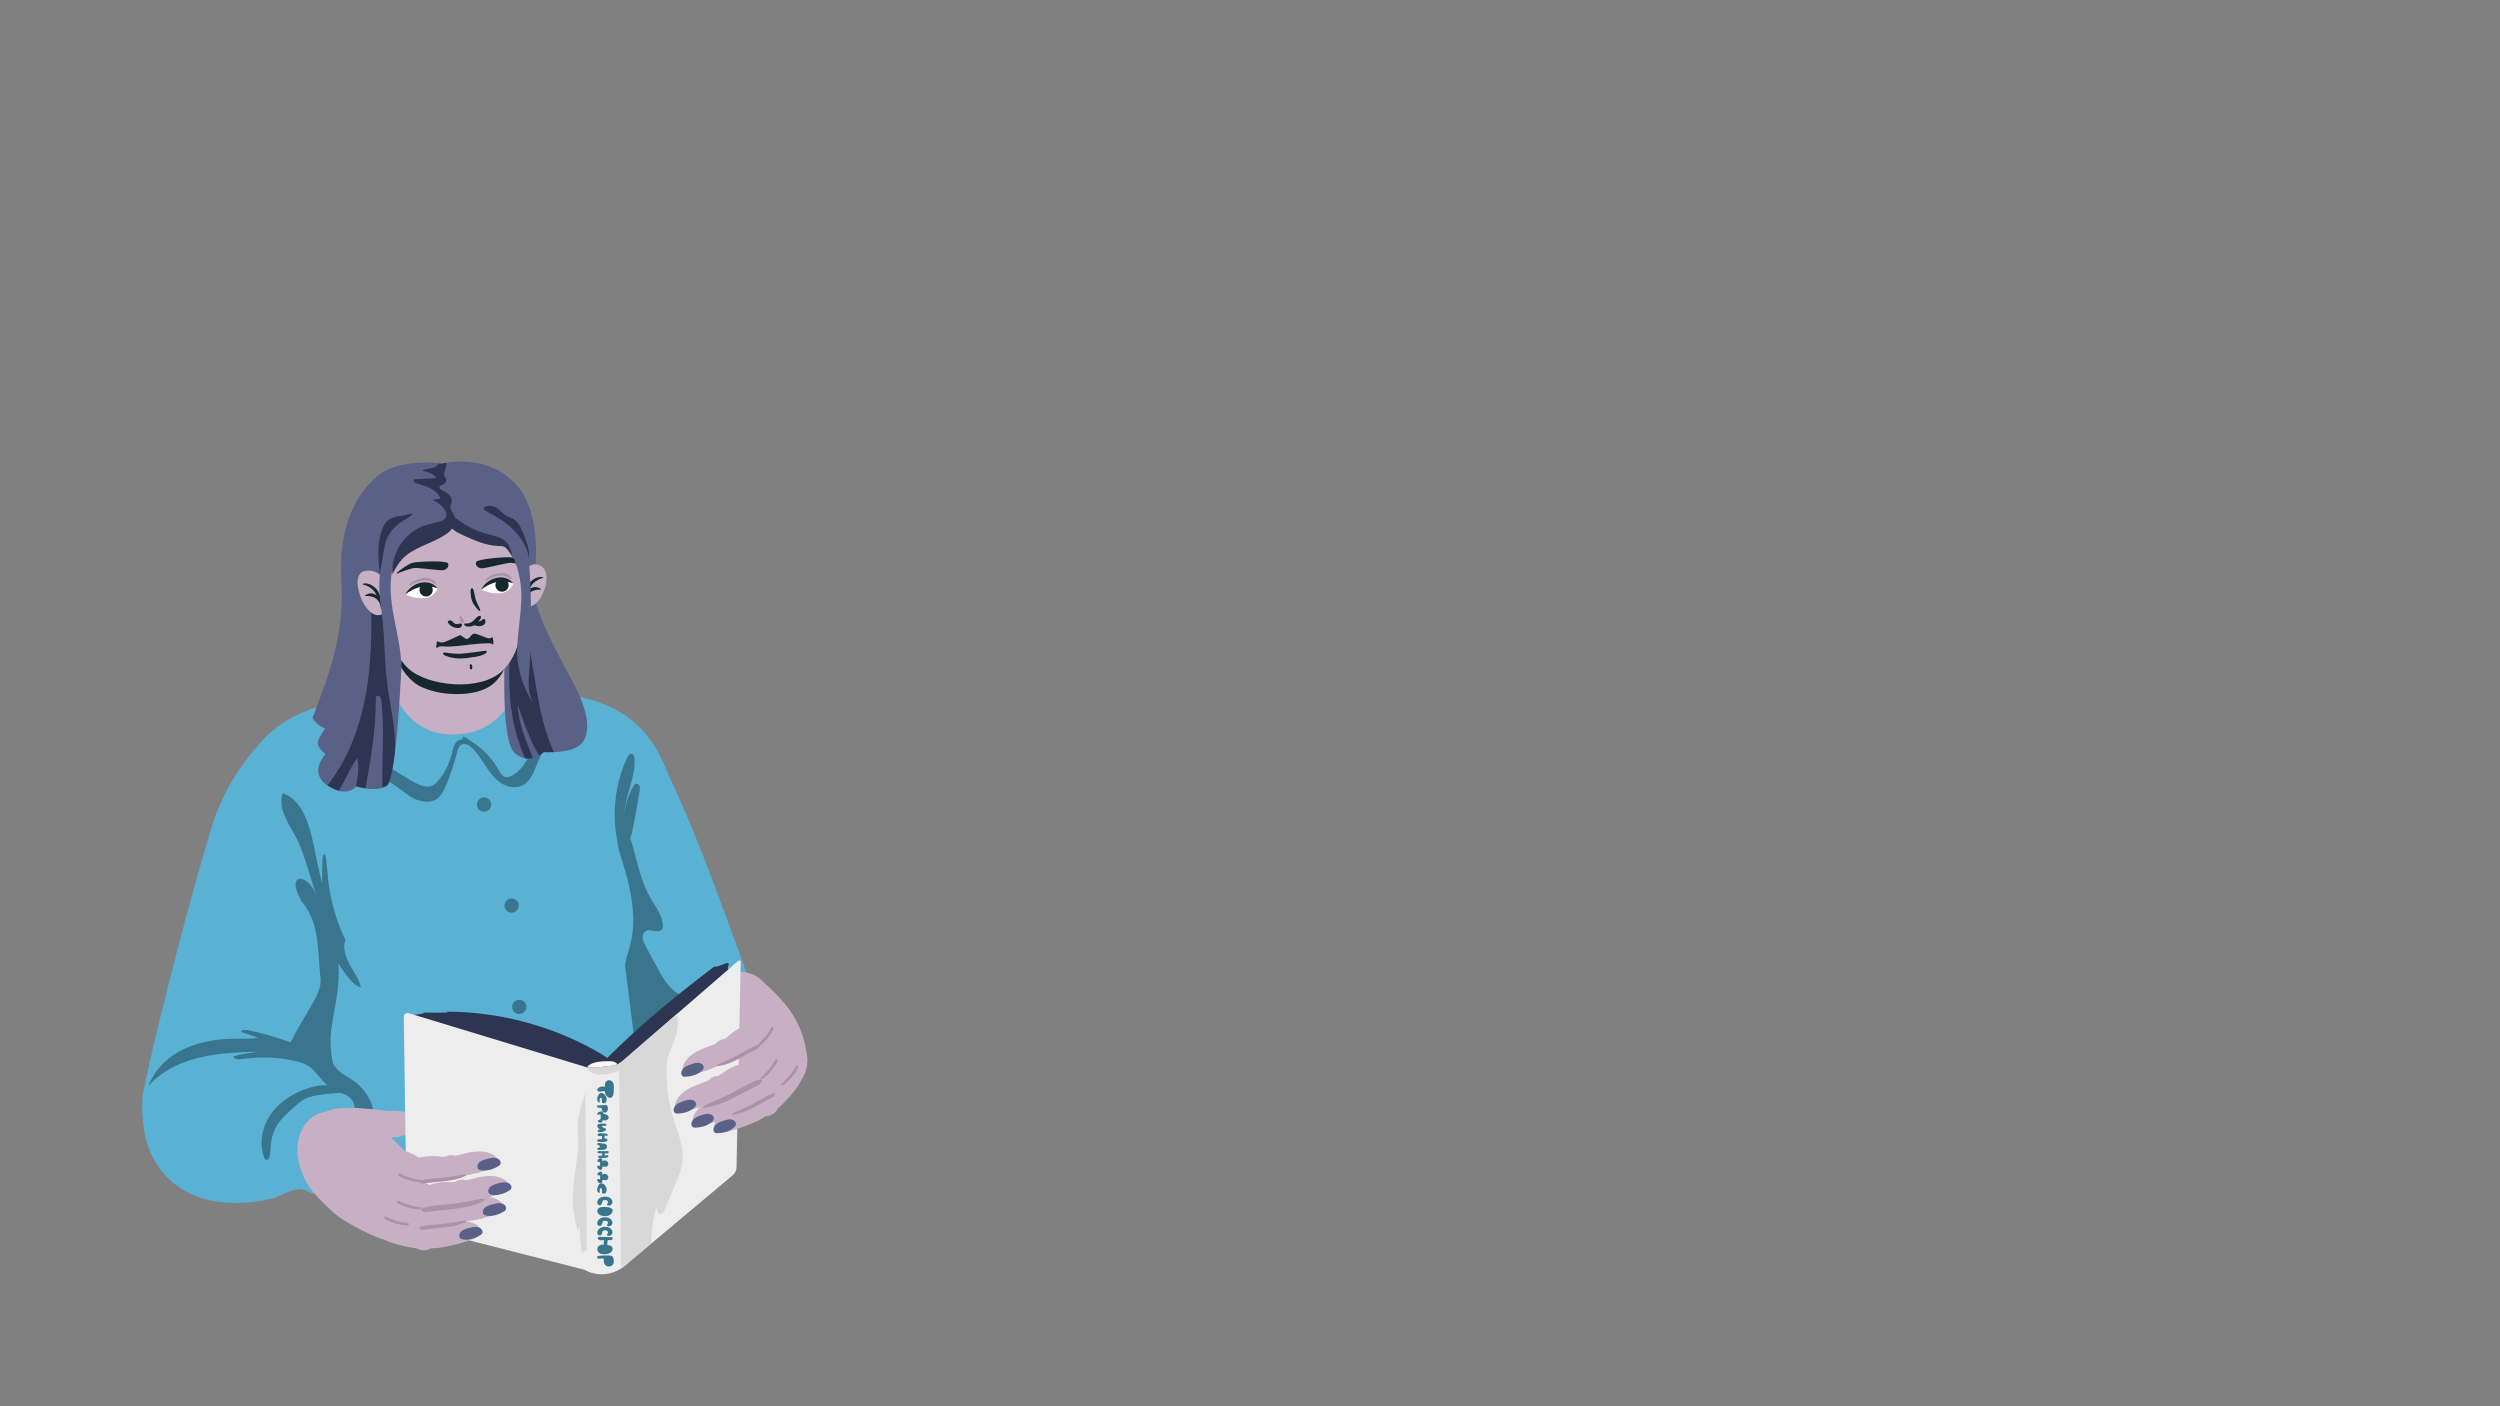 <ns0:svg xmlns:ns0="http://www.w3.org/2000/svg" version="1.1" id="Layer_3" x="0px" y="0px" viewBox="0 0 2562 1441" style="enable-background:new 0 0 2562 1441;" xml:space="preserve" width="2562.0" height="1441.0">
<ns0:rect x="0" y="0" width="2562" height="1441" fill="#808080" stroke="none"/>
<ns0:style type="text/css">
	.st0{fill:#59B1D3;}
	.st1{fill:#39768D;}
	.st2{fill:#C7AFC4;}
	.st3{fill:#16272D;}
	.st4{fill:#596187;}
	.st5{fill:#2E3552;}
	.st6{fill:#FFFFFF;}
	.st7{fill:#AC91A8;}
	.st8{fill:#1B2334;}
	.st9{fill:#EDEDED;}
	.st10{fill:#D8D8D8;}
	.st11{fill:#F9F7F7;}
</ns0:style>
<ns0:g>
	<ns0:path class="st0" d="M787.4,1028.3c31.7,67.3,0.2,146.3-104.9,140.7c-13.1-0.7-27.5-10.3-38-1.8c-19.4,15.7-41.9-11.9-54.7-32.3   c-14.8-23.6-33.6-68.7,6.1-74.9c6.4-20.6,26-33.8,44.2-45.3c28-20.5,63.9-25.8,97.8-21.6C758.8,996.5,784,1004.5,787.4,1028.3z" />
	<ns0:path class="st0" d="M672.9,768.9c47,93.6,74.7,184.4,112.5,282.1c10.9,41.1-2.7,90.6-41.2,112.1c-19.9,9.3-63.9,23.5-82,7.3   c-29.3-36.1-20.2-90-40.7-130.9C586.1,980.6,564.6,917.8,574,848C573.1,784.3,672.9,768.9,672.9,768.9z" />
	<ns0:path class="st1" d="M632.9,850.2c-4,1.7-6.5,5.9-7.2,10.2c-0.7,4.3,0.1,8.7,1,12.9c2.2,10.1,5.2,20.1,7.3,30.3   c4.2,20.8,4,42.5-0.3,63.3c-1.3,6.2-3,12.3-3.6,18.6c-0.6,6.2-0.1,12.5,0.3,18.8c0.9,12.4,1.8,24.8,4,36.9   c2.8,15.4,7.7,30.4,12.6,45.3c4.5-3.5,7-9,9.8-13.9c5.9-10.4,14.1-19.5,23.7-26.5c9.9-7.2,21.8-12.7,27.8-23.3   c-8.3-0.5-15.8-5.1-21.5-11.2c-5.7-6-9.7-13.4-13.6-20.7c-3.8-7-7.6-14-11.4-21.1c-1.4-2.6-2.9-5.3-3.2-8.3c-0.3-3,0.9-6.3,3.6-7.6   c2.7-1.3,5.8-0.3,8.7,0.2c2.9,0.5,6.6,0.2,7.9-2.4c0.5-1,0.6-2.3,0.5-3.5c-0.5-10-7.2-18.5-12.3-27.1c-9.4-16.2-13.4-34.9-18.3-53   c-1.5-5.6-3.3-11.5-7.8-15.3c-4.4-3.7-12.4-3.9-15.2,1.2" />
	<ns0:path class="st0" d="M263.9,764.5c-27.6,31.2-49.3,72.8-52.7,114.8c2.1,10.4,12.9,16.2,22.3,21c75.4,35.3,121.7,32.9,94.4,177.4   c-7.9,41.5-24.3,93,4.4,128.9c9.4,8.3,22.9,9.4,35.4,9.8c73.3,0.9,146.6-2.2,219.9-3c62.4,6,78.8-42.4,68-96.1   c-4.8-49.2-8.7-77.6-14.9-126.5c-0.8-9.8,10.1-24.8,8-55.5c-3.2-47-23.6-71.2-12.1-80.5c12.5-14,51-35.2,49.1-57.8   c-34.2-105.3-138.2-89-225.9-81C390.8,718,313.8,704.6,263.9,764.5z" />
	<ns0:path class="st1" d="M430,804.3c3.7,1.5,7.9,2.5,11.7,1.3c3.7-1.2,6.5-4.2,8.9-7.3c6.1-8,10.4-17.2,12.7-27   c0.7-3.1,1.3-6.2,2.9-8.9c1.6-2.7,4.6-4.9,7.7-4.5c0.2-1,0.4-1.9,0.5-2.8c1.3,0.4,2.6,0.8,3.9,1.2c1.4,1.5,3.2,2.5,4.9,3.6   c11.4,7.1,21,17.1,27.6,28.8c1.8,3.2,3.9,7,7.5,7.7c2.6,0.5,5.2-0.7,7.4-2.1c4.1-2.6,7.6-5.9,10.5-9.7c2-2.7,4.2-7.5,7.2-8.8   c3.1-1.4,11.6-6.4,11.4-3.1c0,0.7-4.5,10-4.7,10.7c-3.1,8.6-7,18-15.2,21.8c-7,3.2-15.5,1.3-21.9-3c-6.4-4.3-11-10.7-15.3-17.2   s-8.3-13.2-13.9-18.5c-3-2.9-7.6-5.4-11.2-3.2c-2.5,1.5-3.4,4.6-4.1,7.4c-3,11.6-6.8,23-11.4,34c-2.1,5.2-4.6,10.5-9.1,13.8   c-7.5,5.4-18.3,3.2-26.3-1.5c-8-4.7-14.7-11.6-23-15.9c-3-1.5-6.8-3.1-8.5-6.3c-1.5-2.8-0.2-7.9,3.3-8.8c1.7-0.4,3.7,0.5,5.2,1.1   c2.1,0.8,4.1,1.8,6.1,2.9c4,2.2,7.8,4.7,11.6,7.1C420.8,799.8,425.2,802.4,430,804.3z" />
	<ns0:path class="st2" d="M404.5,710c0,0,14.2,48.4,68.8,42.2c54.5-6.1,60.9-65.5,60.9-65.5l-101.8-17.4h-31.4L404.5,710z" />
	<ns0:path class="st3" d="M405.1,673.3c6.2,12.3,14.4,25.1,27,30.8c12.6,5.7,26.7,7.7,40.5,7.1c10.7-0.5,21.6-2.6,30.4-8.6   s17.8-20,16.1-30.5c-0.2-1.5-0.8-3.2-2.2-3.8c-0.9-0.4-2-0.3-3,0c-4.9,1.1-9.4,3.7-13.9,6c-16.9,8.4-36.9,12.1-54.8,6   c-7.4-2.5-14.1-6.6-21-10.3c-3.4-1.8-6.9-3.6-10.5-5.1c-1.8-0.7-3.6-1.4-5.5-1.9c-1.5-0.4-3.3-1.1-4.9-0.5c-2,0.6-1.5,2.5-1,4.1   C403,668.9,404,671.1,405.1,673.3z" />
	<ns0:path class="st4" d="M452.5,475.2c0,0-41.8-6.7-65.4,12.5c-23.5,19.2-40.5,53.3-37.2,108.7s-13.9,98-29.5,138.9   c0,0,1.9,6.3,12.8,11.5c0,0-8.7,10.9-7.4,16.2c1.3,5.3,7.9,9.6,7.9,9.6s-18.1,18.9,1.8,32.3c19.9,13.4,29.6,1.1,29.6,1.1   s21.2,6.5,31.7-1c10.5-7.5,15.1-135.8,15.1-135.8l105.9-7.1c0,0-5.8,96.3,9.8,109.7c15.6,13.4,29.5-1.1,29.5-1.1s28.5,2,38.4-8.3   c9.8-10.3,9-31.4-9-64.5s-38.3-70.6-40.1-95.7c0,0,13.5-71.1-17.2-105.4C498.7,462.8,452.5,475.2,452.5,475.2z" />
	<ns0:path class="st5" d="M531.5,631.9c-2.7,0.1-4.7,4-5.7,6.1c-0.8,1.6-1.1,3.3-1.1,5.1c-0.1,2.8-0.4,5.6-0.7,8.5   c-0.7,7.1-1.3,14.2-1.7,21.4c-0.4,7.1-0.6,14.3-0.5,21.4c0.1,7.1,0.4,14.2,1,21.3c0.1,0.9,0.2,1.8,0.2,2.7   c2,20.2,6.8,40.3,15.1,58.7c2.9,0.5,5.5,0.4,8-0.2c-6.8-17.8-15-35.4-15.4-54.3c6,17.7,12.2,35.8,21.7,51.7c3-1.8,4.8-3.6,4.8-3.6   s4.5,0.3,10.5,0.1c-19.5-41.6-18.3-90.1-32-134.1C535.1,634.7,533.9,631.8,531.5,631.9z" />
	<ns0:path class="st5" d="M391.8,633.5c-0.3-3-0.8-6.3-2.7-8.8c-1.8-2.3-5.4-3.4-8-1.7c-1.9,1.3-1,3.9-0.8,5.7c0.5,3.7,0.2,7.5,0.2,11.2   c0,8.1-0.1,16.2-0.5,24.2c-0.4,8.1-0.9,16.2-1.8,24.2c-0.9,8-2,16-3.4,24c-0.2,1-0.4,2-0.6,3c-5.8,30-16.7,59.4-34.6,84.2   c-1.3,1.8-2.6,3.5-3.9,5.3c4.3,2.9,8.1,4.5,11.5,5.4c1-1.6,2-3.2,3-4.9c5.3-9.5,9.4-19.8,16-28.4c2.2,9.6,0.4,19.3-1.4,29   c0.1-0.1,0.2-0.2,0.2-0.2s4.1,1.3,9.6,2c5.5-30.3,10.8-60.7,10.5-91.5c0-0.9,0-1.9,0.6-2.6c0.9-1.1,2.8-0.7,3.8,0.4   c0.9,1.1,1.2,2.6,1.3,4c3.5,29.5,0.3,59.4,1,89c1.7-0.5,3.4-1.3,4.8-2.3c3.1-2.3,5.8-15.5,7.9-33c0.1-2,0.2-4.1,0.3-6.1   c0.4-21.8-5.2-43.2-8-64.8C394.1,678.7,394.3,656,391.8,633.5z" />
	<ns0:path class="st2" d="M396,598.3c0,0-5.8-15.4-20.9-13.4c-15.2,2-6.5,26.6-3,32.7c3.6,6.2,12.3,18.6,22.3,9.8   c0,0,4.2,39.4,23.9,57.6c19.7,18.2,74,24.4,97,2.1c23.1-22.4,21.2-66.3,21.2-66.3s10.1,5,18-9.1c8.5-15.1,7.8-32.2-5.6-33.4   c-10-0.9-15.9,15.7-15.9,15.7s0-31.9-23-36.3C483.1,552.7,467,536,467,536s-18.9,20.8-37.8,23.2C407.7,562.1,395.7,590.9,396,598.3   z" />
	<ns0:path class="st3" d="M406.7,587c-0.4,0.4,0,1,0.5,0.8c3.9-1.8,14-5.4,17.5-5.7c4.9-0.4,26.1,2.8,29.7,2.2s6.3-4.2,4.6-7.1   c-1.7-2.9-30.2-1.9-36-0.5C419,577.6,410,583.9,406.7,587z" />
	<ns0:path class="st3" d="M541.3,579.6c0.4,0.3,0.1,1-0.5,0.8c-4.1-1.3-14.5-3.8-18.1-3.6c-4.9,0.2-25.6,5.9-29.3,5.6   c-3.7-0.2-6.8-3.5-5.4-6.5c1.4-3.1,29.8-5.4,35.7-4.7C528,571.7,537.7,576.8,541.3,579.6z" />
	<ns0:path class="st3" d="M483.3,602.8c2.5-0.9,3,8.4,4.4,12.2c1.4,3.8,5.4,10.6,4.3,11.2c-1.1,0.6-6.8-6.1-8.3-10.5   C482.6,612.7,481.3,603.6,483.3,602.8z" />
	<ns0:path class="st3" d="M458.9,637.4c0,0.5,0.3,1,0.6,1.3c2.3,3.1,6.1,4.9,9.9,4.9c0.6,0,1.3-0.1,1.9-0.3c1.1-0.4,1.9-1.4,2.1-2.6   c0.1-0.4,0.1-0.9-0.2-1.3c-0.5-0.7-1.6-0.5-2.4-0.3c-1.8,0.5-3.8,0.8-5.2-0.3c-0.9-0.6-1.4-1.6-2.2-2.2c-0.8-0.6-1.7-0.9-2.7-0.8   C459.9,635.9,458.8,636.5,458.9,637.4z" />
	<ns0:path class="st3" d="M491.6,641.7c1.7-0.1,3.4-0.6,4.6-1.7c1.2-1.2,1.7-3.1,1-4.6c-0.2-0.5-0.7-1-1.2-1.1c-1-0.2-1.7,0.8-2.4,1.4   c-0.9,0.8-2.2,1.2-3.4,1.1c1.2-1,2.1-2.2,2.6-3.7c0.2-0.5,0.3-1.1,0-1.5c-0.2-0.2-0.5-0.4-0.8-0.4c-1.4-0.2-2.6,0.7-3.6,1.6   c-1.5,1.5-2.9,3.2-4.6,4.4c-2.2,1.5-5,2.1-7.7,1.7c-0.5,0.5-0.4,1.4,0,1.9c0.5,0.5,1.1,0.8,1.8,1c1.9,0.5,3.9,0.4,5.8-0.1   c0.8-0.2,1.6-0.7,2.5-0.8c0.6-0.1,1.3,0.2,1.9,0.4C489.2,641.6,490.4,641.8,491.6,641.7z" />
	<ns0:path class="st3" d="M447.7,657.7c-0.2,1.6-0.4,3.2-0.6,4.7c-0.1,0.6,0,1.3,0.5,1.5c0.5,0.2,1-0.4,1.4-0.7c1.2-1.1,3.1-0.9,4.7-0.8   c9.5,0.8,19-0.8,28.5-1.9c6.5-0.8,13.2-1.3,19.7-1.2c0.8,0,1.8,0.1,2.4,0.6c0.3,0.3,0.7,0.7,1.1,0.5c0.2-0.1,0.2-0.4,0.2-0.7   c0-1.8-0.1-3.5-0.4-5.3c-0.1-0.6-0.4-1.4-1-1.3c-0.3,0-0.5,0.3-0.8,0.5c-1.4,1-3.4,0.5-5,0c-2.7-1-5.3-2-7.9-3.1   c-1.9-0.8-4-1.6-5.8-0.8c-1.5,0.7-2.3,2.3-3.4,3.5c-1.1,1.2-3,2.2-4.3,1.2c-1.3-1-2.5-1.7-3.8-2.6c-0.5-0.4-1-0.7-1.6-0.8   c-0.5,0-1,0.2-1.4,0.4c-3.8,1.7-7.5,3.5-11.3,5.2c-2.7,1.3-5.9,2.5-8.6,1.4c-0.5-0.2-1-0.5-1.5-0.6   C448.4,657.3,447.8,657.1,447.7,657.7z" />
	<ns0:path class="st3" d="M469.2,670c2.8,0,5.7-0.3,8.5-0.6c6.2-0.6,12.4-1.4,18.6-2.4c0.6-0.1,1.2-0.2,1.8,0c0.5,0.2,1,0.8,0.8,1.4   c-0.1,0.2-0.3,0.4-0.5,0.6c-3.1,2.6-7.2,3.4-11.2,4.1c-5.3,0.9-10.7,1.7-16,1.7c-2.3,0-4.7-0.2-7-0.6c-2.3-0.4-4.6-1-6.8-1.9   c-1-0.4-2.2-0.8-2.9-1.5c-0.5-0.5-0.7-1.4,0-1.8c0.7-0.4,1.7-0.3,2.5-0.2c1.2,0.2,2.5,0.4,3.8,0.6c2.5,0.3,5,0.5,7.6,0.5   C468.6,670,468.9,670,469.2,670z" />
	<ns0:path class="st3" d="M481.5,682.2c0.1,0.7-0.1,1.5-0.1,2.2s0.5,1.6,1.2,1.6c0.5,0,1-0.3,1.2-0.8s0.2-1,0.2-1.5   c0-0.4-0.1-0.9-0.1-1.3c-0.1-0.4-0.2-0.9-0.5-1.2c-0.3-0.3-0.7-0.6-1.1-0.5c-0.4,0.1-0.8,0.4-0.9,0.9c-0.1,0.4,0,0.9,0.1,1.3" />
	<ns0:path class="st6" d="M415.4,609.3c0,0,10.7,5.1,20.5,3.6s12.6-10.1,12.6-10.1s-4.9-6.5-16.3-4.1S415.4,609.3,415.4,609.3z" />
	<ns0:path class="st3" d="M415.4,609.3c5.2-11.3,23.4-18.3,33.1-6.4c0,0-8.4-3.2-14.9-2C424.8,602.5,418.4,606.7,415.4,609.3z" />
	<ns0:path class="st7" d="M419.9,598.7c6.5-6.5,20.5-10,26.7-1.6c0.4,0.7-0.6,1.5-1.2,1C432.1,588.1,417.9,604,419.9,598.7z" />
	<ns0:path class="st7" d="M471.1,634.7c0.2,0.9,0.5,1.8,1.1,2.5s1.4,1.3,2.3,1.3c0.3,0,0.7-0.1,0.9-0.3c0.4-0.3,0.5-0.8,0.4-1.3   c-0.1-0.5-0.3-0.9-0.6-1.3c-0.4-0.8-0.9-1.5-1.3-2.2c-0.4-0.7-0.8-1.5-1.2-2.1c-0.3-0.4-0.9-0.8-1.4-0.5c-0.4,0.3-0.5,0.9-0.5,1.4   C470.7,633,470.9,633.9,471.1,634.7z" />
	<ns0:circle class="st3" cx="436.7" cy="604.5" r="6.8" />
	<ns0:path class="st6" d="M493.1,604.3c0,0,10.7,5.1,20.5,3.6c9.8-1.4,12.6-10.1,12.6-10.1s-4.9-6.5-16.3-4.1   C498.5,596.2,493.1,604.3,493.1,604.3z" />
	<ns0:path class="st3" d="M493.1,604.3c5.2-11.3,23.4-18.3,33.1-6.4c0,0-8.4-3.2-14.9-2C502.6,597.6,496.1,601.8,493.1,604.3z" />
	<ns0:path class="st7" d="M497.6,593.8c6.5-6.5,20.5-10,26.7-1.6c0.4,0.7-0.6,1.5-1.2,1C509.9,583.2,495.7,599.1,497.6,593.8z" />
	<ns0:circle class="st3" cx="514.5" cy="599.6" r="6.8" />
	<ns0:path class="st3" d="M382.2,600.6c4.5,3.2,6.8,6,9.5,18.3c0,0,0,0,0,0c0,0,0,0.1,0,0.1c0.3,1.3,0.5,2.6,0.7,4   c0.1,0.6-0.3,1.2-0.9,1.2c-0.1,0-0.1,0-0.2,0c-0.5,0-1-0.4-1-0.9c-0.2-1.3-0.4-2.6-0.7-3.8c-4-11-15.6-8.2-15.8-8.8   c-0.2-0.6,6.7-5.4,12.2-0.3c-3.9-10.1-14.7-11.2-14.7-11.8C371.4,598,376.7,596.6,382.2,600.6z" />
	<ns0:path class="st3" d="M546,594.2c-4.5,3.4-6.7,6.1-9,18.5c0,0,0,0,0,0c0,0,0,0.1,0,0.1c-0.2,1.3-0.5,2.6-0.6,4.1   c-0.1,0.6,0.4,1.1,1,1.2c0.1,0,0.1,0,0.2,0c0.5,0,0.9-0.4,1-1c0.2-1.3,0.3-2.6,0.6-3.8c3.7-11.1,15.4-8.6,15.5-9.2s-6.9-5.2-12.2,0   c3.6-10.2,14.4-11.6,14.4-12.2C556.7,591.3,551.4,590.1,546,594.2z" />
	<ns0:path class="st4" d="M406.3,724.6c0.4-10.8,3.4-21.4,4.5-32.2c1.9-19.7-3.2-39.3-6.9-58.7s-6.1-40,0.8-58.6   c2.5-6.8,7.2-13.8,14.3-15.1c-5.2-1.4-11.1-1.1-15.8,1.5c-9.1,5.1-12.7,16.4-13.8,26.8C384.6,633.2,408.7,679.4,406.3,724.6z" />
	<ns0:path class="st4" d="M546.1,720.1c-10-14.9-16.3-35.2-16.1-53.2c0.2-18,3.3-31.1,4.2-50.7c0.5-9.4-0.5-20.3-2.8-29.3   c-4.6-17.8-13.2-35.1-27.3-46.9c9.2-1.3,18.9,1.2,25.6,7.7c10.6,10.3,12.5,26.4,13.3,41.2c1.7,31.3,1.6,62.8-0.3,94.1   C541.8,697.1,539.9,707.4,546.1,720.1z" />
	<ns0:path class="st5" d="M455.4,548.6c3.5-2.2,6.8-4.9,9-8.4c2.1-3.5,2.9-8.1,1.2-11.8c-1.3-2.8-4-5.2-4.1-8.3   c-0.1-2.5,1.5-4.8,1.5-7.3c0-2.7-1.8-5.1-3.9-6.7s-4.6-2.7-6.9-4.2c-0.9-0.6-1.7-1.3-1.8-2.3c-0.1-2.1,2.8-2.5,4.6-3.6   c2-1.2,2.9-4,1.8-6.1c-0.5-1.1-1.5-1.9-1.7-3.1c-0.3-1.3,0.2-2.6,0.7-3.9c1-2.9,1.8-5.5,1.6-8.6c-2.9,0.3-4.8,1-4.8,1   s-1.1-0.2-3-0.4c-0.5,0.9-1,1.7-1.8,2.4c-4,3.7-10.8,2.1-15.3,5.1c5.6,1,12,2.6,14.6,7.6c-6.9,0.3-13.8,0.7-20.7,1   c-0.9,0-1.9,0.1-2.3,0.9c-0.9,1.4,1,2.8,2.5,3.3c4.9,1.7,9.9,2.9,14.5,5.2c4.6,2.3,8.8,6,10.3,10.9c-2.7-0.1-5.4,0.2-8,1   c3.8,1.7,7.2,4.1,10.1,7.1c3,3.2,5.4,8.1,2.9,11.7c-1.5,2.1-4.2,2.9-6.6,3.5c-5.9,1.5-11.9,2.8-17.6,5.1   c-18.9,7.8-31.6,28.5-30.1,48.8c2.8-5.3,5.7-10.6,9.7-15.1C423.1,561,441.2,557.6,455.4,548.6z" />
	<ns0:circle class="st1" cx="496.1" cy="824.5" r="7.3" />
	<ns0:circle class="st1" cx="524.3" cy="928" r="7.3" />
	<ns0:circle class="st1" cx="532.1" cy="1031.9" r="7.3" />
	<ns0:path class="st0" d="M221.8,833.7c-7.9,18-54.3,185.6-75.6,288.1c-4,42.3,17.4,89,59,103.9c21.1,5.9,66.9,12.8,82.1-6.2   c23-40.3,5.2-92.1,18.8-135.8c25.3-63.7,36.3-129.2,15.6-196.6C312.2,824.1,229.7,815.7,221.8,833.7z" />
	<ns0:path class="st0" d="M151.1,1106.9c-20.3,71.6,23.6,144.4,126.4,121.7c12.8-2.8,25.4-14.6,37.2-7.9c21.7,12.3,39.4-18.6,48.7-40.8   c10.8-25.7,22-73.2-18.2-72.9c-9.7-19.3-31.2-29.1-51.1-37.5c-31-15.7-67.3-15-100-5.3C174.2,1070.9,150.6,1082.9,151.1,1106.9z" />
	<ns0:path class="st1" d="M353.9,963.1c-2.9,8.3,0.2,17.5,4.4,25.2s9.6,15,11.6,23.6c-5.5-1.5-9.7-6-13.2-10.5   c-9.5-12-17.6-25.2-22-39.9c-5.1-17-4.9-35-4.7-52.8c0.1-5.7,0.1-11.4,0.2-17.1c0-2.9,0.1-5.7,0.1-8.5c0-2.1,0-3.9,0.8-5.8   c0.3-0.9,0.9-2.5,1.9-1.4c1.1,1.3,1.1,4.1,1.3,5.6c0.9,6.7,1.3,13.5,2,20.2c1,9.6,2.9,19.1,5.4,28.4c2.7,10.2,6.3,20.1,10.6,29.7   C352.5,960.2,354,962.6,353.9,963.1z" />
	<ns0:path class="st1" d="M323.9,1122.7c-3.9,0.7-7.8,1.6-11.3,3.4c-3.6,1.8-6.7,4.5-9.8,7.2c-9.1,7.9-18.6,16.3-22.7,27.7   c-2.5,7.1-2.8,14.8-3.4,22.3c-0.2,2.6-1.8,6.1-4.2,5.2c-1.1-0.4-1.6-1.6-2-2.7c-5.3-14.9-1.6-32.1,7.7-44.9   c9.3-12.8,23.5-21.4,38.6-26.1c7.5-2.3,15.8-3.6,23.6-1.9c2.7,0.6,7.5,1.6,8.1,4.9c0.3,1.4-0.4,2-1.7,2.2c-2.4,0.3-4.7,0.3-7.1,0.6   C334.4,1120.9,329.1,1121.7,323.9,1122.7z" />
	<ns0:path class="st1" d="M308.9,1072.4c-17.6-7-35.7-12.6-54.2-16.6c-2.8-0.6-6.4-0.8-7.8,1.7c5.8,2,11.6,3.9,17.4,5.9   c-5.9,1.3-11.9,1.1-17.9,1c-18.8-0.2-38,1.9-55.2,9.4c-17.2,7.5-32.4,21.1-38.9,38.8c13.5-15.1,32.7-24.2,52.4-28.9   c19.7-4.7,40.1-5.4,60.4-6c-8.8,1.2-17.6,2.4-26,4.9c1.2,3.2,5.7,3.2,9.1,2.7c18.2-2.7,37-2,55,2.2c4,0.9,8,2.1,11.6,4   c2.6,1.4,5,3.2,7.6,4.5c3.9,1.8,8.7,2.7,13,2.6c3.3-0.1,5.1-3.3,3.4-6.1c-3.9-6.5-11.5-11.1-18-14.6   C317,1075.8,313,1074,308.9,1072.4z" />
	<ns0:path class="st1" d="M325.6,886c-5.4-24-9.8-64.8-36-73.1c-5.8,18.3,9.9,35.5,16.9,51.5c7.5,18,12.2,37,18.4,55.4   c-7.8-25.7-33.6-26.9-15.9,3.8c20,23.5,16,53.6,19.8,82c1.8,19.3-56.1,82.5-24.2,80.6c19.8,4.8,24.1,28.4,43.9,32.8   c-6.1-23.7-12.9-43.3-8.1-70.1C351.8,985.3,349.9,994.2,325.6,886z" />
	<ns0:path class="st1" d="M347.5,1119.8c6.8,1.1,13.5,5.4,15.4,12c0.7,2.6,0.7,5.5,2.4,7.7c2.4,3,6.8,3.1,10.6,2.9   c2.2-0.1,4.8-0.5,5.8-2.4c0.5-0.9,0.5-1.9,0.4-2.9c-0.3-3.7-1.7-7.2-3.4-10.5c-4.3-8.3-10.8-15.5-18.6-20.6   c-3.8-2.5-8-4.5-11.5-7.4c-5.1-4.2-8.6-10-12-15.7c-0.6-1-1.2-1.9-1.7-2.9c-2.5,8.8,1.5,17.9,2.2,27c0.2,3.2-0.1,7-2.6,9   c-1.3,1.1-2.9,1.6-4.4,2.3c-0.8,0.4-3.5,1.8-1.9,2.9c0.7,0.5,1.8,0,2.6-0.2c1.1-0.2,2.1-0.4,3.2-0.6c2.1-0.4,4.2-0.7,6.4-0.8   C342.7,1119.3,345.1,1119.4,347.5,1119.8z" />
	<ns0:path class="st1" d="M655.5,810.4c0.2-1.7,0.5-3.5-0.2-5.1s-2.6-2.7-4.2-2c-0.8,0.4-1.3,1.2-1.8,2c-5,8.7-8.2,18.3-9.6,28.2   c1.2-19.1,12-37.1,10.5-56.2c-0.2-2-0.8-4.4-2.8-4.8c-2.1-0.4-3.7,1.8-4.6,3.8c-4.8,10.2-8.3,21-10.4,32.1   c-2.1,11.1-2.9,22.5-2.3,33.9c0.3,5.7,1,11.3,2,16.9c0.5,2.8,1,5.6,1.8,8.3c0.3,1.2,0.9,2.6,2.2,2.9c2.8,0.6,5.6-3.5,6.8-5.4   c2.6-3.8,3.9-8,4.9-12.5c2.7-12.4,5-24.9,6.8-37.4C655.1,813.5,655.3,811.9,655.5,810.4z" />
	<ns0:g>
		<ns0:path class="st2" d="M718.9,1011.9c-3.9,0.8-22.3,11.1-22.6,15.1c-0.5,6.7,16,43.8,28.7,57.7c20.9,23,28.5,29.4,52,35.6    c23.3,4.9,51.5-6.2,50.4-35.6c-4.3-37.4-20.1-56-48.4-81.5C762.1,989,733.8,997.7,718.9,1011.9z" />
		<ns0:g>
			<ns0:path class="st2" d="M399.9,1166.1c11.8-3.8,21.5-21.9,4.8-27c-14.2-0.9-71.8-10.7-72.9,5.2     C330.5,1163,361.8,1178.3,399.9,1166.1z" />
			<ns0:path class="st2" d="M406.5,1162.4c11,2.2,23,3.3,34.2-1.6c3.6-1.6,7.5-4.4,8-8c0.3-2.4-1-4.5-2.8-5.9c-1.8-1.3-4.1-2-6.3-2.7     c-10.4-2.9-21.2-4.8-32.2-5.7c-5.4-0.5-11.4-0.4-15.9,3.2c-2,1.6-3.4,3.9-4,6.2c-0.4,1.7-0.8,3.8-0.1,5.4     c0.7,1.6,2.4,2.7,3.8,3.6c2.1,1.4,4.4,2.4,6.8,3.3C400.7,1161.1,403.6,1161.8,406.5,1162.4z" />
			<ns0:path class="st8" d="M448.5,1150.2c3.5,0.2,7.2,0.2,8.6-0.7c0.5-0.3,0.7-0.8,0.2-1.4s-1.9-1.3-3.5-1.8c-0.9-0.2-1.8-0.4-2.6-0.5     c-6-0.9-11.9-1.4-16.1-0.9c-1.7,0.2-4,0.5-2.9,1.6c0.9,0.9,3.5,1.9,5.8,2.5C441.7,1149.9,445.3,1150,448.5,1150.2z" />
			<ns0:path class="st2" d="M393.2,1155.9c1.3,13.2,22.5,13.1,23.6-0.1C418.1,1138.5,389.2,1136.5,393.2,1155.9z" />
		</ns0:g>
		<ns0:path class="st5" d="M607.2,1075c-45.8-24.9-97.9-38.2-150-38.3c7.3,1.4-9.6,1.1-24.5,1c5.6,0.4-2.3,1.8-12.1,2.9    c9.5,11.9,16,26,26,37.5c15.4,17.6,37.5,27.7,59.1,36.7c18.3,7.6,37,14.9,56.6,17.7s40.6,0.7,57.6-9.5    c8.5-5.1,16.1-12.4,19.8-21.7c0.6-1.5,1.7-3.6,0.5-5.1c-0.9-1.1-2.9-1.3-4.2-1.8c-4.6-1.7-8.2-6.3-12.2-9.2    C618.5,1081.4,612.9,1078.1,607.2,1075z" />
		<ns0:path class="st5" d="M749,994.9c-3.1-0.5-3.9-2.8-2.3-6c0.6-1.1-0.5-2.4-1.7-2c-5.7,2-10.9,4.2-12,3.7c-0.5-0.2-1-0.1-1.4,0.2    c-44.3,33.8-83,65.4-121.3,105.8c-1.1,1.2-2.3,2.5-2.8,4.1c-0.5,1.8-0.1,3.7,0.6,5.4c3,7.2,10.7,11.6,18.4,12.4s15.5-1.4,22.7-4.3    c38.1-15.5,64.7-50,88.3-83.8c3.6-5.2,7.2-10.4,9.5-16.3c1-2.6,2.1-5.6,1.7-8.4c-0.4-2.2-0.9-3.5,0.2-5.7c1.5-3,0.1-0.2,1.2-3.2    C750.4,996,749.9,995.1,749,994.9z" />
		<ns0:path class="st9" d="M756.6,984.6l-118.5,102.7c0,0-12.2,15.9-37,6.4l-182.3-55.4c-2.5-0.8-5,1.1-5,3.8l3,207.3    c0,3.2,2.3,6,5.4,6.8l176.7,45c0,0,22.7,14.8,46.1-8l106-88.9c2.4-2,3.8-4.9,3.8-8l4.3-210.5C759.2,984.4,757.6,983.7,756.6,984.6    z" />
		<ns0:path class="st10" d="M615.7,1101.3c-2.4,0-6.2-0.3-8.3-1.5c-2.1-1.2-5.3-3.3-4.8-5.7c5.2-0.1,13.3-0.5,18.5-1.2    c4.5-0.6,10.3-0.9,14.1-3.7c1.1-0.8,5.2-3.9,6.5-2.9c0.9,0.7-2.2,4.2-2.2,5.2c0,3.9-4.7,5.6-7.8,6.8    C626.6,1100.1,621.1,1101.2,615.7,1101.3z" />
		<ns0:path class="st10" d="M638.1,1087.2l55.8-48.4c0.9,6.4,1.1,12.8-0.3,19.1c-1.9,8.7-6.7,16.4-8.9,25c-1.5,5.8-1.8,11.8-1.7,17.8    c0.2,16.1,2.7,32.2,7.6,47.5c4,12.8,9.7,25.5,9,38.8c-0.5,9.5-4.2,18.6-7.9,27.4c-3.5,8.4-7,16.7-10.5,25.1    c-0.8,2-2.2,4.4-4.4,4.5c-3.2,0.1-4.1-4.4-3.9-7.7c-3.7,12.3-5.3,25.1-5.7,38l-22.3,18.7c-2.9,2.8-5.7,5-8.5,6.8l-1.9-208.5    c-0.1-0.2-0.2-0.4-0.3-0.6C636.9,1088.9,638.1,1087.2,638.1,1087.2z" />
		<ns0:path class="st10" d="M599.9,1120.3l1.5,160.9c-2.3,0-2.7,2-4.9,2.9c-2.7-15.1-3-30.6-0.9-45.8c1.8,7.5,0.5,15.8-3.5,22.3    c-8.3-23-4.5-48.4-0.8-72.6c0.7-4.2,1.3-8.5,1.4-12.8c0.2-5.2-0.4-10.5-0.6-15.7C591.7,1146.1,594.8,1132.8,599.9,1120.3z" />
		<ns0:path class="st11" d="M623.5,1087.5c1.6,0,3.2,0,4.8,0.4c1.6,0.4,3.6,1.3,4.4,2.7c0,0-2.4,1-5.5,1.5c-1.9,0.3-4.3,0.5-6.2,0.8    c-3.7,0.5-7.4,0.8-11.1,1c-1.9,0.1-3.8,0.3-5.7,0.2c-0.6,0-1.9,0.3-2.1-0.4c-0.2-0.7,0.8-1.8,1.3-2.1c2.6-1.8,6-2.8,9.1-3.3    C616,1087.6,619.8,1087.5,623.5,1087.5z" />
	</ns0:g>
	<ns0:g>
		<ns0:path class="st2" d="M412.9,1248.7c-0.8,3.9-11.5,22.1-15.5,22.3c-6.8,0.4-43.5-16.8-57.2-29.7c-22.6-21.3-28.8-29-34.6-52.6    c-4.5-23.4,7.2-51.4,36.5-49.8c37.3,5,55.6,21.1,80.6,49.9C436.6,1206,427.4,1234.1,412.9,1248.7z" />
		<ns0:g>
			<ns0:path class="st2" d="M431.5,1259.6c4.2,1.9,8.5,3.9,10.8,6.9s2.1,7.1-1.8,9.9c-2.7,1.8-6.6,2.8-10.3,2.9     c-3.7,0.1-7.2-0.4-10.6-1.1c-6.3-1.2-12.4-2.8-18.2-4.7c-7.7-2.6-15.6-6.5-15.3-12.4c0.1-2.5,1.8-4.9,4.2-7     c2.9-2.4,7-4.3,11.5-4.8C409.4,1248.5,423.3,1255.9,431.5,1259.6z" />
			<ns0:path class="st2" d="M425,1264.1c1.9-3.7,5.7-6.5,9.8-6.5c2,0,4,0.6,5.8,1.4c1.3,0.6,2.5,1.2,3.5,2.1c2.9,2.5,4.1,6.7,3.3,10.4     s-3.6,6.9-7.1,8.5c-3.8,1.7-8.8,1.8-12.5-0.2c-1.4-0.8-3.1-2.1-3.9-3.6c-0.7-1.3-0.6-3-0.6-4.5     C423.3,1269.1,423.7,1266.4,425,1264.1z" />
			<ns0:path class="st2" d="M451.9,1254.3c10.9-3,22.8-4.9,33.3-0.8c3.5,1.3,7,3.9,7.2,7.6c0.1,2.4-1.3,4.7-3.1,6.2s-4.1,2.4-6.4,3.2     c-10.4,3.7-21.1,6.4-32,8.1c-5.3,0.8-11.2,1.3-15.4-2.1c-1.8-1.5-3-3.7-3.4-6c-0.3-1.7-0.5-3.8,0.2-5.5c0.8-1.7,2.6-2.9,4-3.9     c2.1-1.5,4.5-2.8,6.9-3.8C446.1,1256,449,1255.1,451.9,1254.3z" />
			<ns0:path class="st4" d="M480.8,1258.4c3.4-0.9,7-1.7,10.2-0.4c1.2,0.5,2.4,1.4,3,2.6c0.6,1.2,0.7,2.8-0.1,3.8     c-0.4,0.6-1.1,1-1.7,1.4c-4.5,2.8-9.7,4.7-15,4.6c-2.1,0-5.1-0.2-6.2-2.4c-0.9-1.8-0.1-4,1.1-5.5     C474.3,1260.1,477.8,1259.2,480.8,1258.4z" />
		</ns0:g>
		<ns0:g>
			<ns0:path class="st2" d="M456.7,1230.2c12.1-2.4,27.8,10.4,14.1,20.1c-12.8,5.7-38.2,10.4-45.6,0.9     C413.2,1236.1,439.6,1228.8,456.7,1230.2z" />
			<ns0:path class="st2" d="M457.9,1236.7c5.4-12.1,25.4-5.4,22.4,7.4C476.2,1261,448.1,1254,457.9,1236.7z" />
			<ns0:path class="st2" d="M419.7,1242.1c1.9-3.7,5.7-6.5,9.8-6.5c2,0,4,0.6,5.8,1.4c1.3,0.6,2.5,1.2,3.5,2.1c2.9,2.5,4.1,6.7,3.3,10.4     s-3.6,6.9-7.1,8.5c-3.8,1.7-8.8,1.8-12.5-0.2c-1.4-0.8-3.1-2.1-3.9-3.6c-0.7-1.3-0.6-3-0.6-4.5     C418,1247.1,418.5,1244.4,419.7,1242.1z" />
			<ns0:path class="st2" d="M431.6,1232.1c11.9,3.4,19.9,22,3.3,24.3c-14-0.9-38.7-8.3-40.9-20.1C390.3,1217.4,417.1,1223,431.6,1232.1z     " />
			<ns0:path class="st2" d="M475.5,1230.2c10.9-3,23.8-6.1,33.9-1c25.1,12.9-36,28.1-45.1,20C452.6,1237.7,465.5,1232.2,475.5,1230.2z" />
			<ns0:path class="st4" d="M505,1234.1c3.4-0.9,7-1.7,10.2-0.4c1.2,0.5,2.4,1.4,3,2.6c0.6,1.2,0.7,2.8-0.1,3.8c-0.4,0.6-1.1,1-1.7,1.4     c-4.5,2.8-9.7,4.7-15,4.6c-2.1,0-5.1-0.2-6.2-2.4c-0.9-1.8-0.1-4,1.1-5.5C498.5,1235.8,502,1235,505,1234.1z" />
		</ns0:g>
		<ns0:g>
			<ns0:path class="st2" d="M453,1185.5c12.3-1.4,26.8,12.8,12.4,21.2c-13.3,4.5-38.9,7.1-45.5-3C409.3,1187.7,436.1,1182.6,453,1185.5z     " />
			<ns0:path class="st2" d="M452.4,1190.2c5.4-12.1,25.4-5.4,22.4,7.4C470.7,1214.5,442.6,1207.5,452.4,1190.2z" />
			<ns0:path class="st2" d="M429.1,1186.3c11.7,3.9,19,22.8,2.4,24.5c-14-1.4-38.3-9.7-40.2-21.7C388.3,1170,414.9,1176.6,429.1,1186.3z     " />
			<ns0:path class="st2" d="M470,1183.7c10.9-3,23.8-6.1,33.9-1c25.1,12.9-36,28.1-45.1,20C447,1191.2,459.9,1185.7,470,1183.7z" />
			<ns0:path class="st4" d="M499.4,1187.6c3.4-0.9,7-1.7,10.2-0.4c1.2,0.5,2.4,1.4,3,2.6c0.6,1.2,0.7,2.8-0.1,3.8     c-0.4,0.6-1.1,1-1.7,1.4c-4.5,2.8-9.7,4.7-15,4.6c-2.1,0-5.1-0.2-6.2-2.4c-0.9-1.8-0.1-4,1.1-5.5     C492.9,1189.3,496.5,1188.5,499.4,1187.6z" />
		</ns0:g>
		<ns0:g>
			<ns0:path class="st2" d="M461.8,1211.5c11.4-2.3,25.9,9.6,13.1,18.7c-12.1,5.4-35.8,10-42.7,1.2     C421.1,1217.3,445.8,1210.3,461.8,1211.5z" />
			<ns0:path class="st2" d="M434.3,1211.9c12.1,2.7,21.2,20.7,4.9,24.1c-14,0-52.8-12.1-55.8-23.7     C378.5,1193.5,419.2,1203.7,434.3,1211.9z" />
			<ns0:path class="st2" d="M463.5,1215.3c5.4-12.1,25.4-5.4,22.4,7.4C481.7,1239.6,453.7,1232.6,463.5,1215.3z" />
			<ns0:path class="st2" d="M431.1,1222.2c1.9-3.7,5.7-6.5,9.8-6.6c2,0,4,0.6,5.8,1.4c1.3,0.6,2.5,1.2,3.5,2.1c2.9,2.5,4.1,6.7,3.3,10.4     s-3.6,6.9-7.1,8.5c-3.8,1.7-8.8,1.8-12.5-0.2c-1.4-0.8-3.1-2.1-3.9-3.6c-0.7-1.3-0.6-3-0.6-4.4     C429.5,1227.2,429.9,1224.5,431.1,1222.2z" />
			<ns0:path class="st2" d="M481.1,1208.8c10.9-3,23.8-6.1,33.9-1c25.1,12.9-36,28.1-45.1,20C458.1,1216.3,471,1210.8,481.1,1208.8z" />
			<ns0:path class="st4" d="M510.5,1212.7c3.4-0.9,7-1.7,10.2-0.4c1.2,0.5,2.4,1.4,3,2.6c0.6,1.2,0.7,2.8-0.1,3.8     c-0.4,0.6-1.1,1-1.7,1.4c-4.5,2.8-9.7,4.7-15,4.6c-2.1-0.1-5.1-0.2-6.2-2.4c-0.9-1.8-0.1-4,1.1-5.5     C504,1214.4,507.6,1213.6,510.5,1212.7z" />
		</ns0:g>
		<ns0:path class="st7" d="M433.7,1209.7c-0.1,1.5-2.2,1.9-3.7,1.8c-6.8-0.5-13.4-2.3-19.5-5.4c-0.9-0.4-3.9-2.5-1.9-3.5    c1.2-0.6,4.2,1.6,5.4,2c4,1.7,8.2,3,12.5,3.9C427.1,1208.7,433.7,1209.8,433.7,1209.7z" />
		<ns0:path class="st7" d="M432.5,1237.6c-0.1,1.5-2.2,1.9-3.7,1.8c-6.8-0.5-13.4-2.3-19.5-5.4c-0.9-0.4-3.9-2.5-1.9-3.5    c1.2-0.6,4.2,1.6,5.4,2c4,1.7,8.2,3,12.5,3.9C425.9,1236.6,432.5,1237.8,432.5,1237.6z" />
		<ns0:path class="st7" d="M419.6,1253.9c-0.1,1.5-2.2,1.9-3.7,1.8c-6.8-0.5-13.4-2.3-19.5-5.4c-0.9-0.4-3.9-2.5-1.9-3.5    c1.2-0.6,4.2,1.5,5.4,2c4,1.7,8.2,3,12.5,3.9C413,1252.9,419.6,1254,419.6,1253.9z" />
		<ns0:path class="st7" d="M462.6,1239.2c12.5-1.4,25.2-3.7,34.8-9.6c-1.4-1.4-4.1-1.1-6.2-0.7c-12.5,2.8-25.3,4.7-38.4,5.9    c-3.7,0.3-7.5,0.6-11.1,1.2c-1.8,0.3-3.6,0.7-5.4,1.2c-1.2,0.3-3.6,0.8-4.4,1.7c-1.4,1.7,2.9,3.3,4.5,3.3c1.9,0,3.9-0.6,5.8-0.8    c2.1-0.3,4.1-0.5,6.2-0.8C453.2,1240.2,457.9,1239.8,462.6,1239.2z" />
		<ns0:path class="st7" d="M452.5,1258.2c9.3-0.9,18.7-2.4,25.8-6.5c-1.1-1-3.1-0.8-4.6-0.5c-9.2,1.9-18.8,3.2-28.5,3.9    c-2.8,0.2-5.6,0.4-8.3,0.8c-1.4,0.2-2.7,0.4-4,0.8c-0.9,0.2-2.7,0.5-3.2,1.2c-1,1.2,2.2,2.4,3.4,2.4c1.4,0,2.9-0.4,4.3-0.5    c1.5-0.2,3.1-0.3,4.6-0.5C445.5,1258.8,449,1258.5,452.5,1258.2z" />
		<ns0:path class="st7" d="M452.6,1210.8c9.3-0.9,18.7-2.4,25.8-6.5c-1.1-1-3.1-0.8-4.6-0.5c-9.2,1.9-18.8,3.2-28.5,3.9    c-2.8,0.2-5.6,0.4-8.3,0.8c-1.4,0.2-2.7,0.4-4,0.8c-0.9,0.2-2.7,0.5-3.2,1.2c-1,1.2,2.2,2.4,3.4,2.4c1.4,0,2.9-0.4,4.3-0.5    c1.5-0.2,3.1-0.3,4.6-0.5C445.6,1211.4,449.1,1211.1,452.6,1210.8z" />
	</ns0:g>
	<ns0:g>
		<ns0:g>
			<ns0:path class="st2" d="M782.4,1122c-2.5,3.9-4.9,8-5.1,11.8c-0.2,3.8,2.2,7.1,7.1,7.2c3.2,0,7-1.4,10.2-3.4c3.1-2,5.8-4.4,8.2-6.9     c4.5-4.6,8.7-9.3,12.4-14.1c5-6.5,9.2-14.2,5.7-18.8c-1.5-2-4.2-3.1-7.4-3.4c-3.7-0.4-8.3,0.3-12.2,2.5     C794.5,1100.4,787.1,1114.4,782.4,1122z" />
			<ns0:path class="st2" d="M790.3,1122.1c-3.6-2-8.3-2.2-11.8,0.1c-1.7,1.1-3,2.7-4,4.4c-0.7,1.2-1.4,2.4-1.7,3.7     c-1,3.7,0.3,7.9,3.1,10.5c2.8,2.6,6.9,3.7,10.6,3.1c4.1-0.7,8.3-3.5,10.2-7.2c0.8-1.4,1.3-3.5,1.2-5.1c-0.2-1.5-1.2-2.8-2-4     C794.5,1125.3,792.6,1123.4,790.3,1122.1z" />
			<ns0:path class="st2" d="M762.6,1129.1c-10.7,3.6-21.6,8.7-28,18c-2.1,3-3.6,7.2-1.7,10.3c1.2,2,3.7,3.1,6,3.3c2.4,0.2,4.8-0.4,7.1-1     c10.6-2.8,21-6.6,31-11.2c4.8-2.3,10-5.3,11.5-10.4c0.7-2.3,0.4-4.8-0.5-6.9c-0.7-1.6-1.7-3.5-3.3-4.4c-1.6-0.9-3.7-0.9-5.5-1     c-2.6-0.1-5.2,0.2-7.8,0.7C768.3,1127.3,765.4,1128.2,762.6,1129.1z" />
			<ns0:path class="st4" d="M740.9,1148.7c-3.3,1.1-6.8,2.5-8.7,5.5c-0.7,1.1-1.2,2.5-1.1,3.8c0.1,1.3,1,2.7,2.2,3.1     c0.7,0.3,1.5,0.3,2.2,0.2c5.2-0.2,10.6-1.5,14.9-4.6c1.7-1.2,4.1-3,3.8-5.4c-0.3-2-2.2-3.4-4-3.9     C747.3,1146.5,743.9,1147.8,740.9,1148.7z" />
		</ns0:g>
		<ns0:g>
			<ns0:path class="st2" d="M756.1,1112.7c-11.4,4.8-17.1,24.2-0.4,24.6c13.8-2.5,37.4-12.8,38.3-24.8     C795.3,1093.1,769.4,1101.9,756.1,1112.7z" />
			<ns0:path class="st2" d="M758.7,1118.7c-11.2-7-24.1,9.8-14.4,18.7C757.2,1149.1,776.5,1127.5,758.7,1118.7z" />
			<ns0:path class="st2" d="M793.3,1101.7c-3.6-2-8.3-2.2-11.8,0.1c-1.7,1.1-3,2.7-4,4.4c-0.7,1.2-1.4,2.4-1.7,3.7     c-1,3.7,0.3,7.9,3.1,10.5c2.8,2.6,6.9,3.7,10.6,3.1c4.1-0.7,8.3-3.5,10.2-7.2c0.8-1.4,1.3-3.5,1.2-5.1c-0.2-1.5-1.2-2.8-2-4     C797.5,1104.9,795.7,1103,793.3,1101.7z" />
			<ns0:path class="st2" d="M777.9,1100.2c-7.9,9.5-4.1,29.4,11,22c11.1-8.6,27.3-28.6,22.6-39.7     C803.8,1064.8,784.8,1084.5,777.9,1100.2z" />
			<ns0:path class="st2" d="M740.5,1123.2c-10.7,3.6-23.1,8.3-28.6,18.2c-13.5,24.7,45.5,3,48.6-8.8     C763.7,1116.6,749.9,1119.2,740.5,1123.2z" />
			<ns0:path class="st4" d="M718.3,1143c-3.3,1.1-6.8,2.5-8.7,5.5c-0.7,1.1-1.2,2.5-1.1,3.8c0.1,1.3,1,2.7,2.2,3.1     c0.7,0.3,1.5,0.3,2.2,0.2c5.2-0.2,10.6-1.5,14.9-4.6c1.7-1.2,4.1-3,3.8-5.4c-0.3-2-2.2-3.4-4-3.9     C724.7,1140.8,721.2,1142,718.3,1143z" />
		</ns0:g>
		<ns0:g>
			<ns0:path class="st2" d="M745.1,1063c-10.9,5.8-15,25.6,1.7,24.5c13.5-3.7,36.2-16,36-28C782.6,1040.2,757.5,1051.1,745.1,1063z" />
			<ns0:path class="st2" d="M748.4,1066.5c-11.2-7-24.1,9.8-14.4,18.7C746.9,1096.9,766.2,1075.3,748.4,1066.5z" />
			<ns0:path class="st2" d="M765.4,1050.2c-7.5,9.8-3,29.5,11.8,21.6c10.8-9,26.3-29.6,21.1-40.5C790,1013.9,771.7,1034.2,765.4,1050.2z     " />
			<ns0:path class="st2" d="M730.1,1071c-10.7,3.6-23.1,8.3-28.6,18.2c-13.5,24.7,45.5,3,48.6-8.8C753.3,1064.3,739.6,1067,730.1,1071z" />
			<ns0:path class="st4" d="M707.9,1090.8c-3.3,1.1-6.8,2.5-8.7,5.5c-0.7,1.1-1.2,2.5-1.1,3.8c0.1,1.3,1,2.7,2.2,3.1     c0.7,0.3,1.5,0.3,2.2,0.2c5.2-0.2,10.6-1.5,14.9-4.6c1.7-1.2,4.1-3,3.8-5.4c-0.3-2-2.2-3.4-4-3.9     C714.3,1088.5,710.9,1089.8,707.9,1090.8z" />
		</ns0:g>
		<ns0:g>
			<ns0:path class="st2" d="M739.8,1100.3c-10.7,4.5-16.1,22.5-0.3,22.9c13-2.3,35.2-11.9,36-23C776.7,1082.2,752.3,1090.3,739.8,1100.3     z" />
			<ns0:path class="st2" d="M762.7,1085.1c-8.5,9-6,29,9.5,22.7c11.6-7.9,36.9-39.6,32.8-51C798.6,1038.6,770.6,1069.9,762.7,1085.1z" />
			<ns0:path class="st2" d="M740.6,1104.4c-11.2-7-24.1,9.8-14.4,18.7C739.1,1134.7,758.4,1113.1,740.6,1104.4z" />
			<ns0:path class="st2" d="M771.1,1091.9c-3.6-2-8.3-2.2-11.8,0.1c-1.7,1.1-3,2.7-4,4.4c-0.7,1.2-1.4,2.4-1.7,3.7     c-1,3.7,0.3,7.9,3.1,10.5c2.8,2.6,6.9,3.7,10.6,3.1c4.1-0.7,8.3-3.5,10.2-7.2c0.8-1.4,1.3-3.5,1.2-5.1c-0.2-1.5-1.2-2.8-2-4     C775.3,1095.1,773.5,1093.1,771.1,1091.9z" />
			<ns0:path class="st2" d="M722.3,1108.8c-10.7,3.6-23.1,8.3-28.6,18.2c-13.5,24.7,45.5,3,48.6-8.8     C745.5,1102.2,731.8,1104.9,722.3,1108.8z" />
			<ns0:path class="st4" d="M700.1,1128.6c-3.3,1.1-6.8,2.5-8.7,5.5c-0.7,1.1-1.2,2.5-1.1,3.8c0.1,1.3,1,2.7,2.2,3.1     c0.7,0.3,1.5,0.3,2.2,0.2c5.2-0.2,10.6-1.5,14.9-4.6c1.7-1.2,4.1-3,3.8-5.4c-0.3-2-2.2-3.4-4-3.9     C706.5,1126.4,703.1,1127.6,700.1,1128.6z" />
		</ns0:g>
		<ns0:path class="st7" d="M774.7,1072.2c1,1.2,2.9,0.4,4.1-0.6c5.3-4.2,9.8-9.4,13.1-15.4c0.5-0.8,1.8-4.3-0.4-4    c-1.3,0.2-2.6,3.7-3.3,4.7c-2.4,3.7-5.2,7.1-8.2,10.2C779.6,1067.7,774.8,1072.3,774.7,1072.2z" />
		<ns0:path class="st7" d="M778.7,1105.4c1,1.2,2.9,0.4,4.1-0.6c5.3-4.2,9.8-9.4,13.1-15.4c0.5-0.8,1.8-4.3-0.4-4    c-1.3,0.2-2.6,3.7-3.3,4.7c-2.4,3.7-5.2,7.1-8.2,10.2C783.6,1100.9,778.8,1105.5,778.7,1105.4z" />
		<ns0:path class="st7" d="M800.1,1111.5c1,1.2,2.9,0.4,4.1-0.6c5.3-4.2,9.8-9.4,13.1-15.4c0.5-0.8,1.8-4.3-0.4-4    c-1.3,0.2-2.6,3.7-3.3,4.7c-2.4,3.7-5.2,7.1-8.2,10.2C805,1106.9,800.2,1111.5,800.1,1111.5z" />
		<ns0:path class="st7" d="M754.7,1123.6c-11.1,5.8-22.9,11.1-34.2,11.7c0.4-2,2.8-3.2,4.7-4c11.9-4.7,23.6-10.3,35.1-16.7    c3.3-1.8,6.5-3.7,9.9-5.2c1.7-0.8,3.4-1.5,5.1-2c1.2-0.4,3.4-1.4,4.6-1.1c2.1,0.6-0.5,4.4-1.8,5.3c-1.6,1.1-3.6,1.8-5.2,2.6    c-1.9,0.9-3.7,1.9-5.6,2.9C763,1119.2,758.9,1121.4,754.7,1123.6z" />
		<ns0:path class="st7" d="M775.3,1133.4c-8.2,4.5-16.8,8.5-25,9.1c0.3-1.5,2.1-2.4,3.5-3c8.7-3.6,17.3-7.9,25.8-12.8    c2.4-1.4,4.8-2.8,7.3-4c1.2-0.6,2.5-1.1,3.7-1.6c0.9-0.3,2.5-1.1,3.3-0.9c1.5,0.4-0.5,3.2-1.4,3.9c-1.2,0.8-2.6,1.3-3.9,2    c-1.4,0.7-2.7,1.4-4.1,2.2C781.4,1130,778.4,1131.7,775.3,1133.4z" />
		<ns0:path class="st7" d="M759.7,1083.6c-8.2,4.5-16.8,8.5-25,9.1c0.3-1.5,2.1-2.4,3.5-3c8.7-3.6,17.3-7.9,25.8-12.8    c2.4-1.4,4.8-2.8,7.3-4c1.2-0.6,2.5-1.1,3.7-1.6c0.9-0.3,2.5-1.1,3.3-0.9c1.5,0.4-0.5,3.2-1.4,3.9c-1.2,0.8-2.6,1.3-3.9,2    c-1.4,0.7-2.7,1.4-4.1,2.2C765.8,1080.2,762.8,1082,759.7,1083.6z" />
	</ns0:g>
	<ns0:path class="st5" d="M490.3,544.4c-13.6-5.2-24.2-14.3-24.2-14.3l0.3-0.1c-2.7-0.3-5.3,0.1-6.3,2.6c-1.7,4.4,2.7,9,5.9,11.3   c2.4,1.7,5,2.9,7.6,4.1c12.1,5.6,24.7,11.3,38,11.6c1.6,0,3.3,0,4.9,0.6c1.6,0.7,2.8,2.1,3.9,3.5c2.3,3,4.4,6.1,6.2,9.4   c-1.5-5.1-3.3-10-5.5-14.8C515,548.9,503.9,549.6,490.3,544.4z" />
	<ns0:path class="st5" d="M507.8,529.1c16.6,9.4,31.6,24.5,34.3,43.4c0.9-8.6-2.3-17-5.5-25c-2.3-5.9-5-12.1-10.3-15.5   c-2.9-1.8-6.4-2.6-9.2-4.6c-2.7-1.8-4.6-4.5-7.2-6.4c-3.2-2.3-7.4-3.1-11.3-2.2c-1.2,0.3-3.7,1.2-2.7,2.9c0.5,0.8,1.8,1.5,2.5,2   c0.9,0.6,1.8,1.2,2.8,1.8C503.3,526.7,505.6,527.9,507.8,529.1z" />
	<ns0:path class="st5" d="M395.9,553.7c-1.3,3.7-2,7.5-2.7,11.4c-1.4,7.8-2.7,15.7-4,23.5c-1.6-15.8-3.2-32.4,2.8-47.1   c1.3-3.2,3.1-6.2,5.8-8.3c5.6-4.2,12.4-4.5,14-4.6c1-0.1,9.5-2.6,10.3-2c1.7,1.4-9.1,7-10,7.6c-4.6,3-8.8,6.8-12,11.3   C398.4,548,396.9,550.8,395.9,553.7z" />
	<ns0:g>
		<ns0:path class="st1" d="M627.1,1108.1c-1.5-1.3-3.7-1.5-5.3-0.3c-1.6,1.2-2.4,3.7-1.7,5.8c-1.4-0.2-2.8-0.3-4.1,0s-2.7,1-3.5,2.2    c-0.2,0.3-0.4,0.7-0.4,1.1c0,1.2,1.3,1.8,2.3,1.8c1.8,0.1,3.6-0.2,5.3-0.7c0,1.5,0.5,3,1.3,4.2c1.2,1.9,3.2,3.4,5.1,2.7    c2.3-0.8,2.8-3.7,2.8-6.1c0-1,0.1-2,0.1-3c0.1-1.3,0.2-2.6,0-3.9C628.8,1110.4,628.1,1109,627.1,1108.1z" />
		<ns0:path class="st1" d="M616.8,1124.8c0,1.6,0.1,3.2,0.1,4.8c0,0.2,0,0.4,0.1,0.5c0.1,0.1,0.2,0.2,0.4,0.2c0.8,0.3,1.7,0.5,2.5,0.1    c0.9-0.4,1.4-1.4,1.6-2.3c0.6-2.7-0.5-5.6-2.8-7.2c-0.9-0.6-1.9-1-3-0.8c-1.7,0.3-2.6,2.1-3.2,3.7c-0.4,1.1-0.6,2.2-0.5,3.4    c0.2,1.1,0.8,2.2,1.9,2.7c0.1,0,0.1,0.1,0.2,0.1c0.2,0,0.4-0.2,0.4-0.4c0.3-0.8,0.1-1.6,0-2.4c0-0.8,0.2-1.8,1-2    c0.5-0.2,1.1,0.1,1.6,0.4" />
		<ns0:path class="st1" d="M616.8,1217.4c0,1.6,0.1,3.2,0.1,4.8c0,0.2,0,0.4,0.1,0.5c0.1,0.1,0.2,0.2,0.4,0.2c0.8,0.3,1.7,0.5,2.5,0.1    c0.9-0.4,1.4-1.4,1.6-2.3c0.6-2.7-0.5-5.6-2.8-7.2c-0.9-0.6-1.9-1-3-0.8c-1.7,0.3-2.6,2.1-3.2,3.7c-0.4,1.1-0.6,2.2-0.5,3.4    s0.8,2.2,1.9,2.7c0.1,0,0.1,0.1,0.2,0.1c0.2,0,0.4-0.2,0.4-0.4c0.3-0.8,0.1-1.6,0-2.4c0-0.8,0.2-1.8,1-2c0.5-0.2,1.1,0.1,1.6,0.4" />
		<ns0:path class="st1" d="M620.7,1132.4c0.3,0,0.5,0,0.8,0.1c0.7,0.2,1,1,1.2,1.7c0.4,1.3,0.5,2.8-0.2,4.1c-0.6,1.3-2,2.2-3.4,1.8    c-1.5-0.4-2.3-2.1-2.5-3.6c0-0.3,0-0.5-0.2-0.8c-0.3-0.5-1.1-0.4-1.7-0.4c-0.8,0.1-1.6,0-2.2-0.4c-0.5-0.3-1-1.3-0.5-1.8    c0.4-0.4,1.3-0.3,1.8-0.3c1,0,2.1-0.1,3.1-0.1C618.4,1132.5,619.6,1132.5,620.7,1132.4z" />
		<ns0:path class="st1" d="M621.9,1142.5c1,0.5,1.8,1.5,1.9,2.6c0,1.3-1.1,2.5-2.4,2.9s-2.7,0.2-4-0.1c0.4,0.8,0,1.7-0.7,2.2    s-1.6,0.5-2.4,0.3c-0.5-0.1-1-0.4-1.3-0.8c-0.3-0.4-0.4-1.1,0-1.5c0.5-0.6,1.5-0.5,2.1-1c0.5-0.4,0.5-1.2,0.5-1.8    c0-0.8,0-1.7,0-2.5c0-0.2,0-0.4-0.2-0.6c-0.1-0.1-0.3-0.1-0.4-0.1c-0.9,0.1-1.8,0.1-2.8,0.2c-0.3-0.7,0-1.6,0.6-2.1s1.3-0.8,2.1-1    c0.8-0.2,1.7-0.4,2.4,0c0.8,0.5,0.8,1.8,1.6,2.3c0.4,0.2,0.9,0.2,1.3,0.3C620.8,1142.1,621.4,1142.3,621.9,1142.5z" />
		<ns0:path class="st1" d="M613.5,1152c-0.3,0.1-0.7,0.2-1,0.5c-0.4,0.4-0.5,1.1-0.4,1.7c0.2,1.7,1.8,3.1,3.6,3.1    c-1.2-0.3-2.3,0.5-3.1,1.4c-0.2,0.2-0.4,0.5-0.3,0.8c0.1,0.4,0.5,0.5,0.9,0.6c2.2,0.3,4.5,0,6.5-1c0.7-0.4,1.5-1,1.4-1.8    c-0.2-0.9-1.2-1.1-2.1-1.4c-0.6-0.2-1.2-0.6-1.7-1c-0.3-0.3-0.6-0.7-0.3-1c0.2-0.2,0.4-0.2,0.7-0.2c1,0,2.1,0,3.1,0    c0.7,0,0.8-0.9,0.6-1.4c-0.1-0.4-0.4-0.6-0.8-0.7c-1.4-0.3-3-0.2-4.4,0C615.1,1151.6,614.3,1151.8,613.5,1152z" />
		<ns0:path class="st1" d="M615.4,1161.3c-0.7,0-1.5,0-2.2,0.4c-0.6,0.4-1,1.2-0.7,1.9c1.3,0.9,3,1,4.4,0.3c0,1.2,0,2.3,0.1,3.5    c-1.1-0.1-2.2-0.1-3.3,0.1c-0.5,0.1-0.9,0.2-1.3,0.4c-0.4,0.3-0.6,0.8-0.5,1.2c0.2,0.6,0.8,0.8,1.4,0.9c2.4,0.5,4.8,0.5,7.2,0    c0.8-0.2,1.7-0.5,2-1.2c0.2-0.7-0.3-1.6-1-1.9c-0.7-0.3-1.5-0.3-2.3-0.2c0.3-1,0.5-1.9,0.6-2.9c0,0,2.2,0.2,2.5,0.1    c0.5-0.2,0.8-0.9,0.4-1.3c-0.7-1-3-1.1-4.1-1.1C617.6,1161.4,616.5,1161.4,615.4,1161.3z" />
		<ns0:path class="st1" d="M618.1,1171.9c0.8,0,1.5,0.1,2.2,0.4c1,0.5,1.8,1.6,1.8,2.7c0,1.2-0.6,2.3-1.7,2.8c-0.8,0.4-1.7,0.5-2.5,0.5    c-1.2,0.1-2.4,0.2-3.7,0.2c-0.5,0-1.1,0.1-1.5-0.2c-0.5-0.2-0.8-0.8-0.6-1.3c0.3-0.6,1.2-0.5,1.9-0.9c0.5-0.3,0.8-0.8,0.7-1.4    c-0.1-0.5-0.5-1-1.1-1.1c-0.3-0.1-0.7,0-1-0.1c-0.4-0.2-0.6-0.7-0.5-1.1c0.2-1.3,1.3-1,2.3-1    C615.6,1171.7,616.8,1171.8,618.1,1171.9z" />
		<ns0:path class="st1" d="M613.4,1179.7c3,0,6,0,9.1,0c0.3,0,0.7,0,1,0.2c0.5,0.4,0.4,1.2-0.1,1.7c-0.5,0.4-1.2,0.5-1.8,0.4    c-0.6-0.1-1.3-0.2-1.9,0c0,0.7,0,1.4,0,2.1c0.8-0.1,1.5-0.1,2.3-0.2c0.4,0,0.9-0.1,1.2,0.2c0.4,0.4,0.3,1.1,0,1.5s-1,0.6-1.5,0.7    c-2.2,0.5-4.5,0.4-6.7,0.3c-0.5,0-1.1,0-1.5-0.3c-0.5-0.3-0.8-0.9-0.5-1.4c0.3-0.4,0.9-0.5,1.4-0.5c0.7,0,1.5-0.1,2.2-0.1    c0.2,0,0.4,0,0.5-0.2c0.1-0.1,0.1-0.2,0.1-0.4c0-0.6,0-1.2,0-1.8c-1.2,0.1-2.5,0.1-3.8-0.1c-0.4-0.1-0.9-0.2-1.1-0.6    c-0.2-0.5,0.1-1.1,0.6-1.4c0.5-0.2,1.1-0.2,1.6-0.2c1.1,0.1,2.2,0.1,3.3,0.2" />
		<ns0:path class="st1" d="M613.3,1197.9c0.6,0.6,1.4,1,2.2,1c0.8,0,1.6-0.7,1.7-1.5c0-0.4-0.1-0.8,0-1.2c0.2-0.6,0.9-0.8,1.5-0.8    c0.6,0,1.2,0.2,1.8,0.3c1.5,0.1,2.8-1.2,2.9-2.7c0.1-1.5-0.8-2.9-2.2-3.5s-3-0.3-4.2,0.6c0.2-0.9,0.4-1.9-0.2-2.6    c-0.4-0.5-1.1-0.6-1.8-0.5s-1.2,0.5-1.7,0.9c-0.5,0.4-1,0.8-1.1,1.3s0,1.3,0.6,1.5c0.7,0.2,1.5-0.2,2,0.3c0.2,0.2,0.2,0.5,0.2,0.8    c0,1,0,1.9-0.1,2.9c-0.6,0.1-1.2-0.2-1.9-0.1c-0.7,0.1-1.2,0.8-1,1.4C612.3,1196.7,612.8,1197.4,613.3,1197.9z" />
		<ns0:path class="st1" d="M613.3,1211.7c0.6,0.6,1.4,1,2.2,1c0.8-0.1,1.6-0.7,1.7-1.5c0-0.4-0.1-0.8,0-1.2c0.2-0.6,0.9-0.8,1.5-0.8    c0.6,0,1.2,0.2,1.8,0.3c1.5,0.1,2.8-1.2,2.9-2.7c0.1-1.5-0.8-2.9-2.2-3.5c-1.3-0.6-3-0.3-4.2,0.5c0.2-0.9,0.4-1.9-0.2-2.6    c-0.4-0.5-1.1-0.6-1.8-0.5s-1.2,0.5-1.7,0.9c-0.5,0.4-1,0.8-1.1,1.3c-0.2,0.6,0,1.3,0.6,1.5c0.7,0.2,1.5-0.2,2,0.3    c0.2,0.2,0.2,0.5,0.2,0.8c0,1,0,2-0.1,2.9c-0.6,0.1-1.2-0.2-1.9-0.1c-0.7,0.1-1.2,0.8-1,1.4    C612.3,1210.5,612.8,1211.2,613.3,1211.7z" />
		<ns0:path class="st1" d="M622.7,1235.4c1.8,0.6,4-0.5,4.7-2.2c0.7-1.7,0-3.6-1.4-4.9s-3.3-1.9-5.2-2c-1.9-0.1-3.9,0.2-5.5,1.1    c-1.7,0.9-2.9,2.5-3.2,4.2c-0.2,1,0.1,2.1,0.8,2.8c0.7,0.7,2.1,1,3,0.4c1.4-1,0.8-3.3,2.1-4.4c0.4-0.4,1-0.6,1.6-0.6    c1-0.1,2.2,0.1,2.9,0.8c0.7,0.7,0.7,1.8,0.2,2.6C622.3,1233.9,621.3,1234.9,622.7,1235.4z" />
		<ns0:path class="st1" d="M622.7,1256.6c1.8,0.6,4-0.5,4.7-2.2c0.7-1.7,0-3.6-1.4-4.9c-1.4-1.3-3.3-1.9-5.2-2c-1.9-0.1-3.9,0.2-5.5,1.1    s-2.9,2.5-3.2,4.2c-0.2,1,0.1,2.1,0.8,2.8c0.7,0.7,2.1,1,3,0.4c1.4-1,0.8-3.3,2.1-4.4c0.4-0.4,1-0.6,1.6-0.6    c1-0.1,2.2,0.1,2.9,0.8c0.7,0.7,0.7,1.8,0.2,2.6C622.3,1255.1,621.3,1256.1,622.7,1256.6z" />
		<ns0:path class="st1" d="M622.7,1266.4c1.8,0.6,4-0.5,4.7-2.2c0.7-1.7,0-3.6-1.4-4.9s-3.3-1.9-5.2-2c-1.9-0.1-3.9,0.2-5.5,1.1    s-2.9,2.5-3.2,4.2c-0.2,1,0.1,2.1,0.8,2.8c0.7,0.7,2.1,1,3,0.4c1.4-1,0.8-3.3,2.1-4.4c0.4-0.4,1-0.6,1.6-0.6    c1-0.1,2.2,0.1,2.9,0.8c0.7,0.7,0.7,1.8,0.2,2.6C622.3,1264.9,621.3,1265.9,622.7,1266.4z" />
		<ns0:path class="st1" d="M614.3,1267.6c-0.3,0-0.7,0-1,0.2c-0.8,0.4-0.9,1.6-0.3,2.2s1.6,0.9,2.5,1c1.3,0.1,2.5,0,3.8-0.2    c-0.7,1.5-0.8,3.3-0.3,4.9c-2.6-0.8-5.7,0.6-6.6,2.9c-0.9,2.3,0.5,5.2,3,6.2c0.9,0.3,1.9,0.4,2.9,0.5c1.8,0.1,3.6,0,5.3-0.6    c1.7-0.6,3.2-1.7,3.9-3.2c0.7-1.5,0.3-3.5-1.1-4.5c-1.1-0.8-2.7-1-4.1-1.1c0-1.7,0.2-3.4,0.6-5.1c0,0,1.8,0.2,2,0.2    c0.7,0,1.3-0.1,1.9-0.4c0.7-0.4,1.8-1.6,0.9-2.2c-0.8-0.7-2.6-0.5-3.6-0.6c-1.5-0.1-3-0.2-4.5-0.2    C617.7,1267.5,616,1267.5,614.3,1267.6z" />
		<ns0:path class="st1" d="M623.7,1286.6c1.5,0,3.2,0.2,4.1,1.2c0.4,0.5,0.7,1.1,0.8,1.7c0.7,2.3,0.8,4.9-0.8,6.7    c-0.9,1-2.3,1.7-3.8,1.7c-1.4,0-2.9-0.6-3.8-1.6c-1.3-1.4-1.5-3.4-1.4-5.2c0-0.5,0-1.1-0.5-1.4c-0.2-0.1-0.3-0.1-0.5-0.1    c-1-0.1-1.9,0.2-2.9,0.3c-0.9,0.1-2.1,0-2.7-0.7c-0.5-0.6-0.5-1.4,0.2-1.8c0.8-0.4,1.9-0.4,2.8-0.5c1.3-0.1,2.6-0.2,3.9-0.3    C620.8,1286.6,622.2,1286.5,623.7,1286.6z" />
		<ns0:path class="st1" d="M620,1236.9c-1.4-0.1-2.9-0.1-4.2,0.2s-2.7,1.1-3.3,2.2c-1,1.8-0.1,4.1,1.6,5.4s4,1.6,6.2,1.6    c3-0.1,5.7-1.1,6.9-3.7c0.4-0.8,0.8-1.8,0.6-2.7c-0.3-1-1.4-1.7-2.4-2.1C623.6,1237,621.8,1236.9,620,1236.9z" />
	</ns0:g>
</ns0:g>
</ns0:svg>